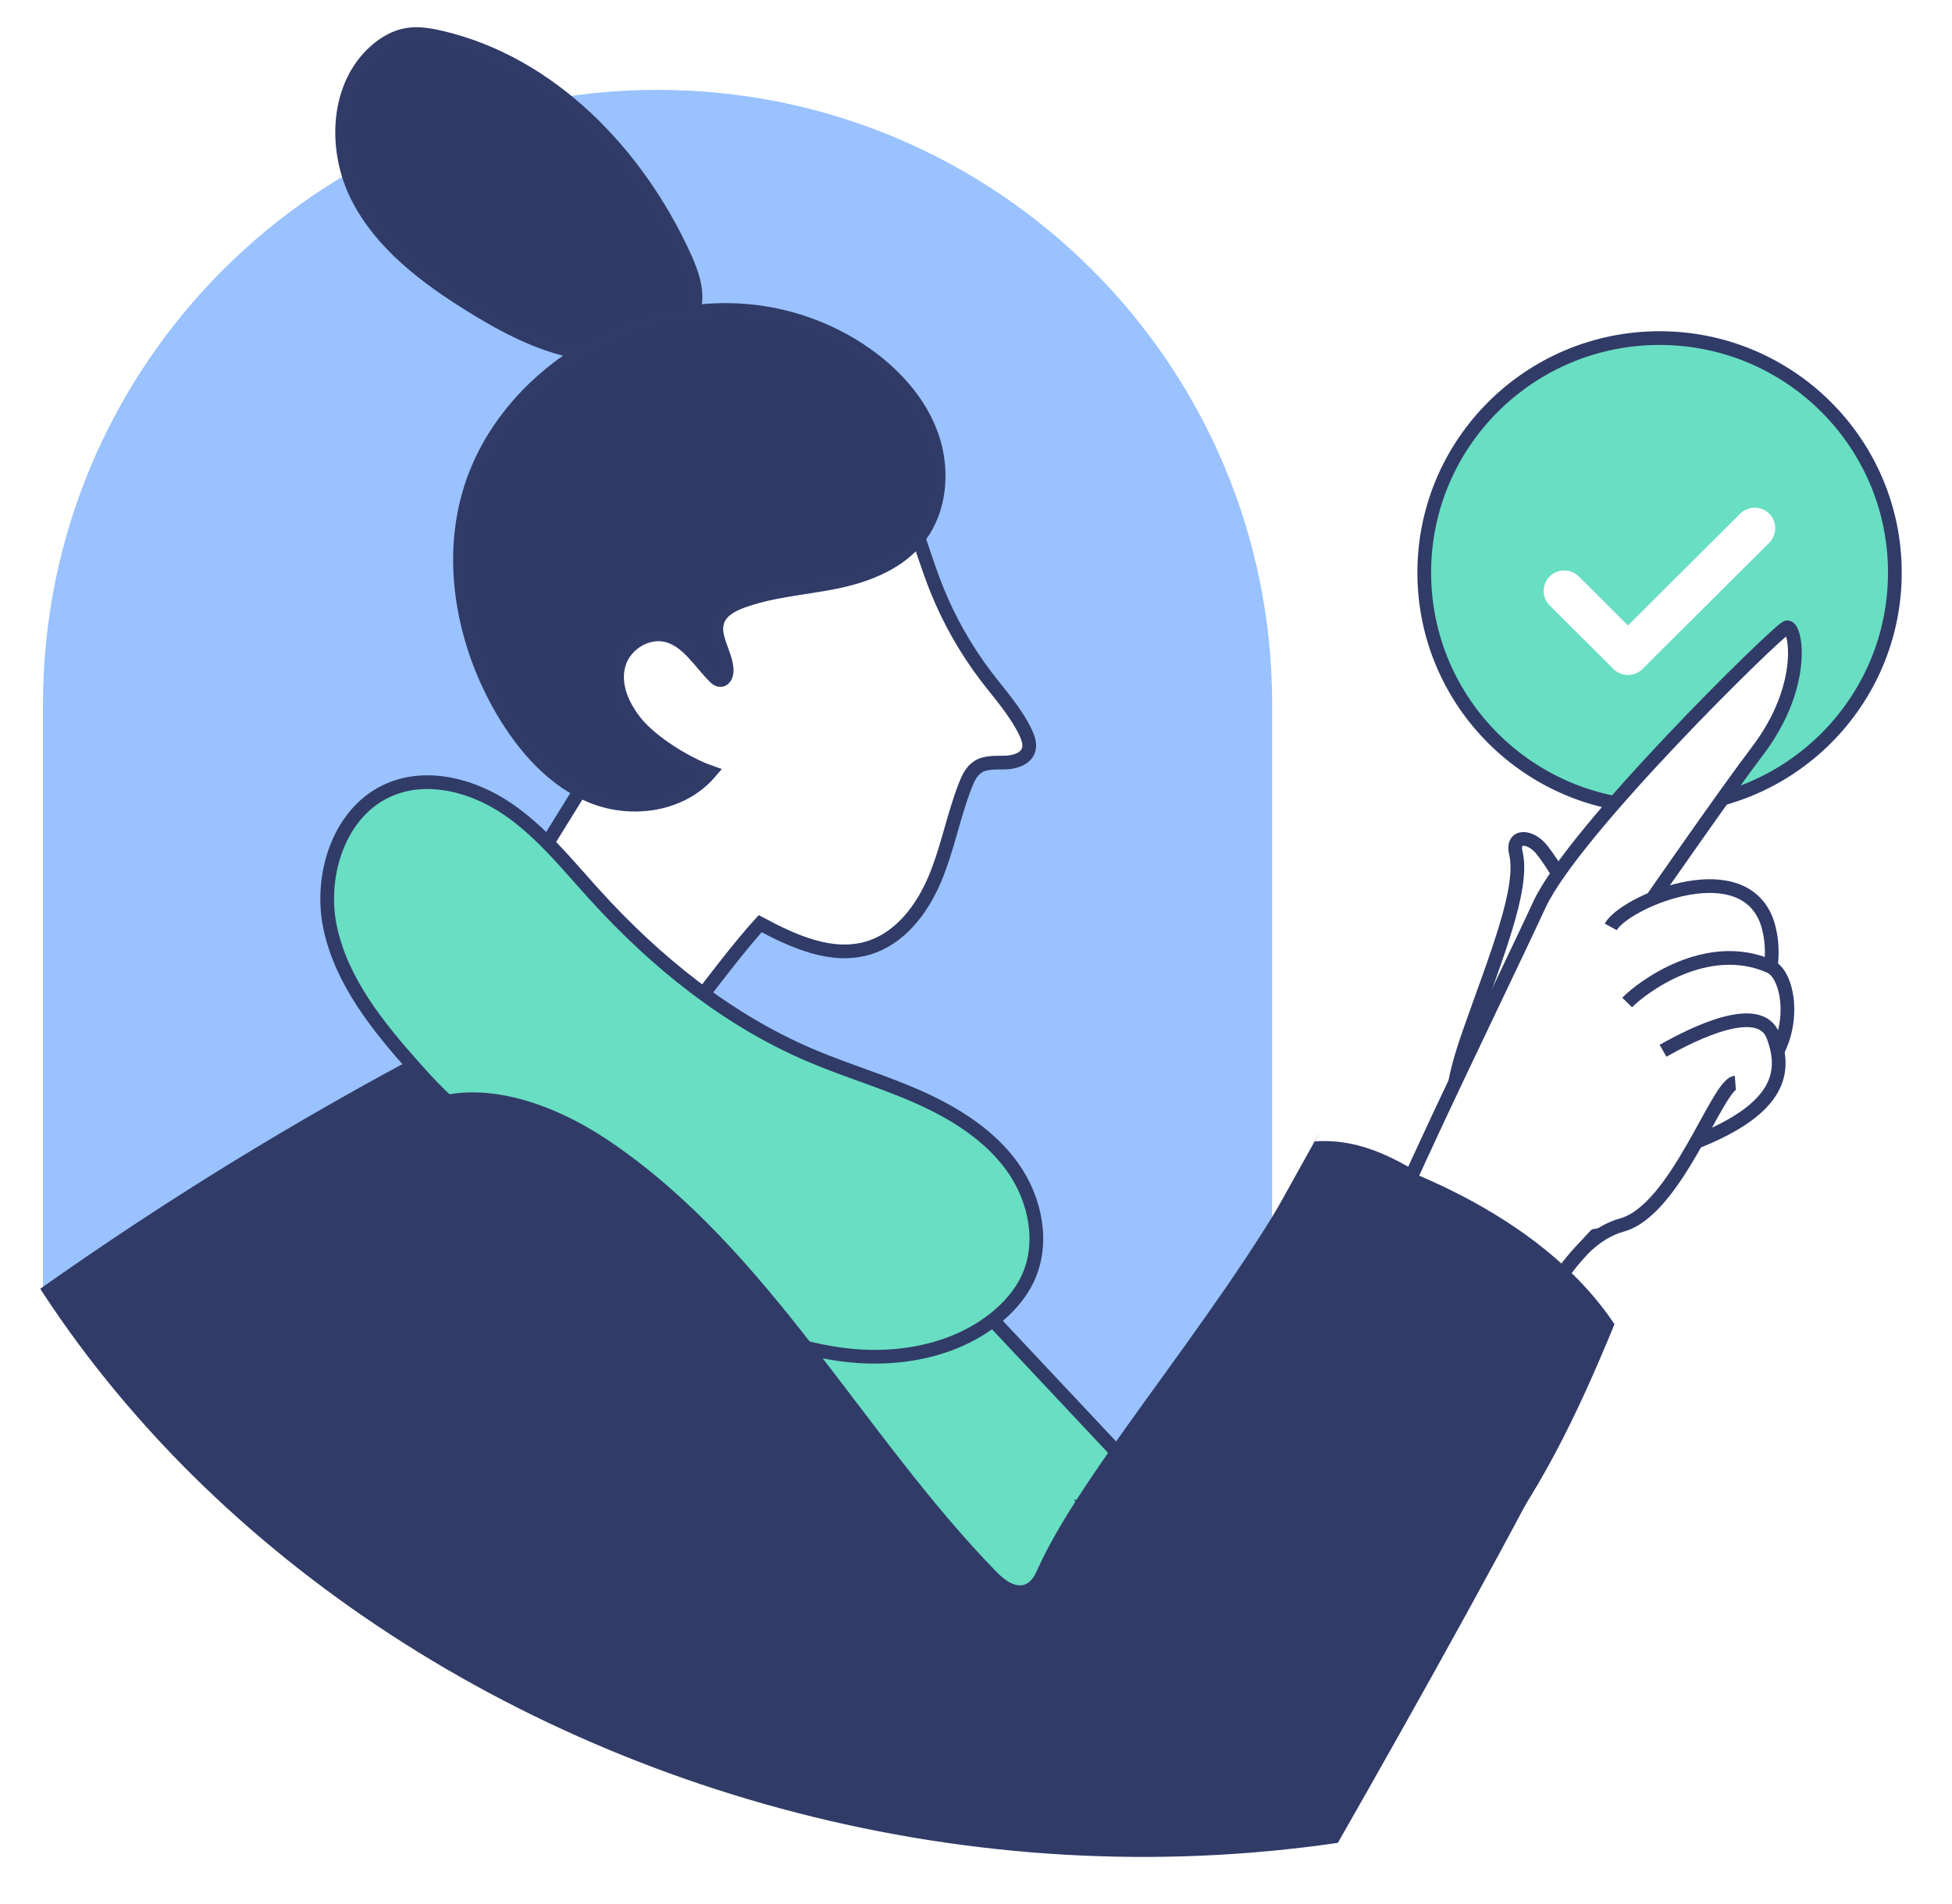 <svg width="82" height="80" viewBox="0 0 82 80" fill="none" xmlns="http://www.w3.org/2000/svg">
  <rect x="0" y="0" width="82" height="80" fill="#808080" stroke="none"/>
  <g clip-path="url(#clip0)">
    <rect width="82" height="80" fill="white" />
    <path
      d="M1.805 29.595C1.805 15.336 13.364 3.776 27.623 3.776C41.882 3.776 53.442 15.336 53.442 29.595V87.734H1.805V29.595Z"
      fill="#99C2FF" />
    <path
      d="M25.621 14.904C23.526 14.937 21.563 13.939 19.785 12.834C17.891 11.657 16.024 10.255 15.017 8.269C14.01 6.282 14.118 3.581 15.802 2.12C16.165 1.806 16.593 1.555 17.064 1.469C17.538 1.382 18.026 1.463 18.494 1.57C23.134 2.643 26.772 6.446 28.747 10.766C29.101 11.54 29.41 12.437 29.071 13.216"
      fill="#303A68" />
    <path
      d="M25.621 14.904C23.526 14.937 21.563 13.939 19.785 12.834C17.891 11.657 16.024 10.255 15.017 8.269C14.01 6.282 14.118 3.581 15.802 2.12C16.165 1.806 16.593 1.555 17.064 1.469C17.538 1.382 18.026 1.463 18.494 1.57C23.134 2.643 26.772 6.446 28.747 10.766C29.101 11.54 29.41 12.437 29.071 13.216"
      stroke="#313B68" stroke-width="0.576" stroke-miterlimit="10" />
    <path
      d="M-6.626 60.484C0.621 54.55 8.435 49.301 16.675 44.834C19.225 43.451 22.193 42.11 24.932 43.072C27.18 43.864 28.625 45.997 29.908 48.001C34.541 55.238 39.259 62.671 41.097 71.057C41.774 74.144 41.96 77.654 40.056 80.182C38.648 82.055 36.352 83.026 34.122 83.761C27.282 86.014 19.651 86.779 12.952 84.141C9.556 82.802 6.541 80.651 3.771 78.276C0.495 75.467 -2.499 72.297 -4.849 68.682C-6.351 66.373 -7.615 63.738 -7.433 60.992"
      fill="#313B68" />
    <path
      d="M25.154 31.936C25.124 31.84 25.097 31.744 25.067 31.649C24.521 29.829 23.991 27.989 23.847 26.095C23.7 24.201 23.964 22.229 24.917 20.585C26.113 18.524 28.4 17.132 30.786 17.015L36.906 19.119C38.165 20.735 38.579 22.829 39.337 24.729C39.861 26.044 40.566 27.29 41.426 28.419C42.011 29.187 42.67 29.91 43.084 30.779C43.194 31.012 43.287 31.278 43.206 31.52C43.081 31.894 42.622 32.028 42.229 32.04C41.837 32.052 41.408 32.007 41.078 32.222C40.809 32.396 40.665 32.706 40.551 33.002C40.047 34.29 39.805 35.67 39.265 36.946C38.725 38.222 37.799 39.438 36.469 39.832C34.943 40.286 33.351 39.566 31.934 38.81C30.315 40.576 26.979 45.273 25.477 47.14C25.01 47.72 24.485 48.344 23.751 48.478C23.343 48.553 22.921 48.464 22.525 48.338C20.592 47.731 18.94 46.285 18.086 44.454C18.002 44.275 17.924 44.087 17.927 43.889C17.927 43.617 18.077 43.37 18.221 43.139C19.939 40.367 23.43 34.711 25.154 31.936Z"
      fill="white" stroke="#313B68" stroke-width="0.576" stroke-miterlimit="10" />
    <path
      d="M38.096 51.622L48.08 62.258C49.498 63.662 49.477 65.969 47.996 67.307C46.827 68.365 44.858 69.258 41.537 69.258C33.373 69.258 29.932 54.317 29.932 54.317"
      fill="#68DEC2" />
    <path
      d="M38.096 51.622L48.08 62.258C49.498 63.662 49.477 65.969 47.996 67.307C46.827 68.365 44.858 69.258 41.537 69.258C33.373 69.258 29.932 54.317 29.932 54.317"
      stroke="#313B68" stroke-width="0.576" stroke-miterlimit="10" />
    <path
      d="M29.83 32.444C28.841 32.097 27.384 31.198 26.712 30.367C26.158 29.686 25.741 28.766 25.999 27.9C26.257 27.027 27.24 26.463 28.073 26.711C28.898 26.956 29.386 27.798 29.997 28.42C30.075 28.5 30.174 28.584 30.285 28.572C30.468 28.554 30.54 28.309 30.525 28.118C30.477 27.407 29.902 26.729 30.156 26.062C30.315 25.653 30.735 25.426 31.134 25.276C32.413 24.799 33.789 24.721 35.12 24.449C36.451 24.174 37.826 23.642 38.657 22.513C39.487 21.387 39.619 19.812 39.199 18.48C38.78 17.147 37.862 16.042 36.798 15.196C35.105 13.855 32.992 13.108 30.849 13.03C28.706 12.952 26.545 13.535 24.659 14.637C22.528 15.88 20.718 17.834 19.873 20.221C18.752 23.385 19.438 26.997 21.099 29.839C22.016 31.407 23.275 32.832 24.92 33.481C26.566 34.126 28.643 33.839 29.83 32.444Z"
      fill="#303A68" stroke="#313B68" stroke-width="0.576" stroke-miterlimit="10" />
    <path
      d="M21.084 47.75C19.588 47.212 18.443 46.014 17.388 44.828C15.86 43.11 14.352 41.233 13.872 38.99C13.393 36.746 14.271 34.045 16.399 33.164C17.997 32.5 19.879 33.011 21.311 33.982C22.744 34.953 23.832 36.331 24.995 37.609C27.534 40.409 30.546 42.844 34.023 44.332C35.54 44.98 37.131 45.443 38.636 46.118C40.141 46.794 41.591 47.708 42.544 49.049C43.498 50.391 43.872 52.225 43.177 53.716C42.856 54.406 42.328 54.986 41.726 55.455C40.033 56.763 37.767 57.176 35.636 56.946C33.505 56.716 31.481 55.903 29.557 54.962C25.709 53.083 22.127 50.663 18.947 47.797"
      fill="#68DEC2" />
    <path
      d="M21.084 47.75C19.588 47.212 18.443 46.014 17.388 44.828C15.86 43.11 14.352 41.233 13.872 38.99C13.393 36.746 14.271 34.045 16.399 33.164C17.997 32.5 19.879 33.011 21.311 33.982C22.744 34.953 23.832 36.331 24.995 37.609C27.534 40.409 30.546 42.844 34.023 44.332C35.54 44.98 37.131 45.443 38.636 46.118C40.141 46.794 41.591 47.708 42.544 49.049C43.498 50.391 43.872 52.225 43.177 53.716C42.856 54.406 42.328 54.986 41.726 55.455C40.033 56.763 37.767 57.176 35.636 56.946C33.505 56.716 31.481 55.903 29.557 54.962C25.709 53.083 22.127 50.663 18.947 47.797"
      stroke="#313B68" stroke-width="0.576" stroke-miterlimit="10" />
    <path
      d="M17.061 46.648C19.657 45.058 23.074 46.235 25.594 47.941C32.347 52.507 36.184 60.209 41.864 66.05C42.199 66.393 42.682 66.761 43.114 66.549C43.35 66.432 43.479 66.172 43.587 65.933C45.622 61.407 51.922 54.535 55.234 47.959C59.527 47.616 63.228 52.755 67.814 55.638C65.305 61.966 51.728 85.192 51.728 85.192C51.728 85.192 36.28 101.651 22.324 78.998"
      fill="#313B68" />
    <path
      d="M69.715 33.912C75.174 33.912 79.6 29.5 79.6 24.059C79.6 18.617 75.174 14.205 69.715 14.205C64.256 14.205 59.83 18.617 59.83 24.059C59.83 29.5 64.256 33.912 69.715 33.912Z"
      fill="#68DEC2" stroke="#313B68" stroke-width="0.576" stroke-miterlimit="10" />
    <path d="M65.711 24.83L68.388 27.498L73.711 22.195" stroke="white" stroke-width="1.727"
      stroke-miterlimit="10" stroke-linecap="round" stroke-linejoin="round" />
    <path d="M77.128 60.831L78.612 62.31L81.564 59.369" stroke="white" stroke-width="0.863"
      stroke-miterlimit="10" stroke-linecap="round" stroke-linejoin="round" />
    <path
      d="M65.677 37.094C65.647 37.04 65.27 36.35 64.784 35.72C64.299 35.089 63.474 35.047 63.684 35.866C64.017 37.333 62.866 40.144 61.796 43.18C61.283 44.632 60.648 46.571 61.367 47.476"
      fill="white" />
    <path
      d="M65.677 37.094C65.647 37.04 65.27 36.35 64.784 35.72C64.299 35.089 63.474 35.047 63.684 35.866C64.017 37.333 62.866 40.144 61.796 43.18C61.283 44.632 60.648 46.571 61.367 47.476"
      stroke="#313B68" stroke-width="0.576" stroke-miterlimit="10" />
    <path
      d="M67.665 38.945C68.21 37.939 72.946 35.874 74.151 38.539C74.343 38.96 74.624 40.057 74.229 41.336C73.836 42.614 68.954 48.494 68.981 48.536C69.007 48.581 63.636 54.284 63.636 54.284L61.242 56.695L57.375 54.676L58.256 51.795C59.476 48.784 63.211 41.162 64.667 38.013C66.124 34.864 74.663 26.52 75.05 26.364C75.437 26.209 75.949 28.769 73.833 31.548C72.511 33.287 69.445 37.709 69.445 37.709"
      fill="white" />
    <path
      d="M67.665 38.945C68.21 37.939 72.946 35.874 74.151 38.539C74.343 38.96 74.624 40.057 74.229 41.336C73.836 42.614 68.954 48.494 68.981 48.536C69.007 48.581 63.636 54.284 63.636 54.284L61.242 56.695L57.375 54.676L58.256 51.795C59.476 48.784 63.211 41.162 64.667 38.013C66.124 34.864 74.663 26.52 75.05 26.364C75.437 26.209 75.949 28.769 73.833 31.548C72.511 33.287 69.445 37.709 69.445 37.709"
      stroke="#313B68" stroke-width="0.576" stroke-miterlimit="10" />
    <path
      d="M68.354 42.122C68.984 41.476 71.702 39.433 74.352 40.604C75.125 40.948 75.485 43.057 74.433 44.56C73.198 44.506 70.959 48.309 70.959 48.309C70.959 48.309 68.174 50.496 66.073 52.958C64.473 54.834 63.445 57.075 63.304 57.398C62.977 58.142 60.36 55.659 60.36 55.659"
      fill="white" />
    <path
      d="M68.354 42.122C68.984 41.476 71.702 39.433 74.352 40.604C75.125 40.948 75.485 43.057 74.433 44.56C73.198 44.506 70.959 48.309 70.959 48.309C70.959 48.309 68.174 50.496 66.073 52.958C64.473 54.834 63.445 57.075 63.304 57.398C62.977 58.142 60.36 55.659 60.36 55.659"
      stroke="#313B68" stroke-width="0.576" stroke-miterlimit="10" />
    <path
      d="M72.314 44.436C73.438 43.579 74.873 43.098 74.72 44.914C73.995 47.107 72.649 47.263 71.163 47.968C70.542 49.279 69.94 50.415 68.726 51.129C68.09 51.502 67.212 51.568 66.277 51.768C65.108 49.76 65.908 48.242 65.908 48.242"
      fill="white" />
    <path
      d="M69.862 44.15C71.163 43.409 73.926 42.05 74.487 43.529C75.05 45.022 74.807 46.546 71.34 47.947"
      stroke="#313B68" stroke-width="0.576" stroke-miterlimit="10" />
    <path
      d="M72.898 45.489C72.158 45.545 70.413 50.84 68.144 51.467C65.878 52.094 64.76 55.258 64.584 55.569"
      stroke="#313B68" stroke-width="0.576" stroke-miterlimit="10" />
    <path
      d="M45.101 63.005C46.429 63.322 48.899 58.745 52.771 52.375C56.371 45.88 55.238 47.953 55.238 47.953C58.196 48.629 64.643 50.872 67.817 55.632C64.727 63.298 60.813 69.695 55.079 69.549C48.95 68.359 48.668 66.546 48.668 66.546"
      fill="#313B68" />
    <path
      d="M60.391 124.203C60.391 153.707 87.292 77.192 57.691 77.192C26.806 82.557 -5.046 61.262 -5.046 31.755C-5.046 2.249 -28.53 99.071 1.068 99.071C30.667 99.071 60.391 94.7 60.391 124.203Z"
      fill="white" />
  </g>
  <defs>
    <clipPath id="clip0">
      <rect width="82" height="80" fill="white" />
    </clipPath>
  </defs>
</svg>